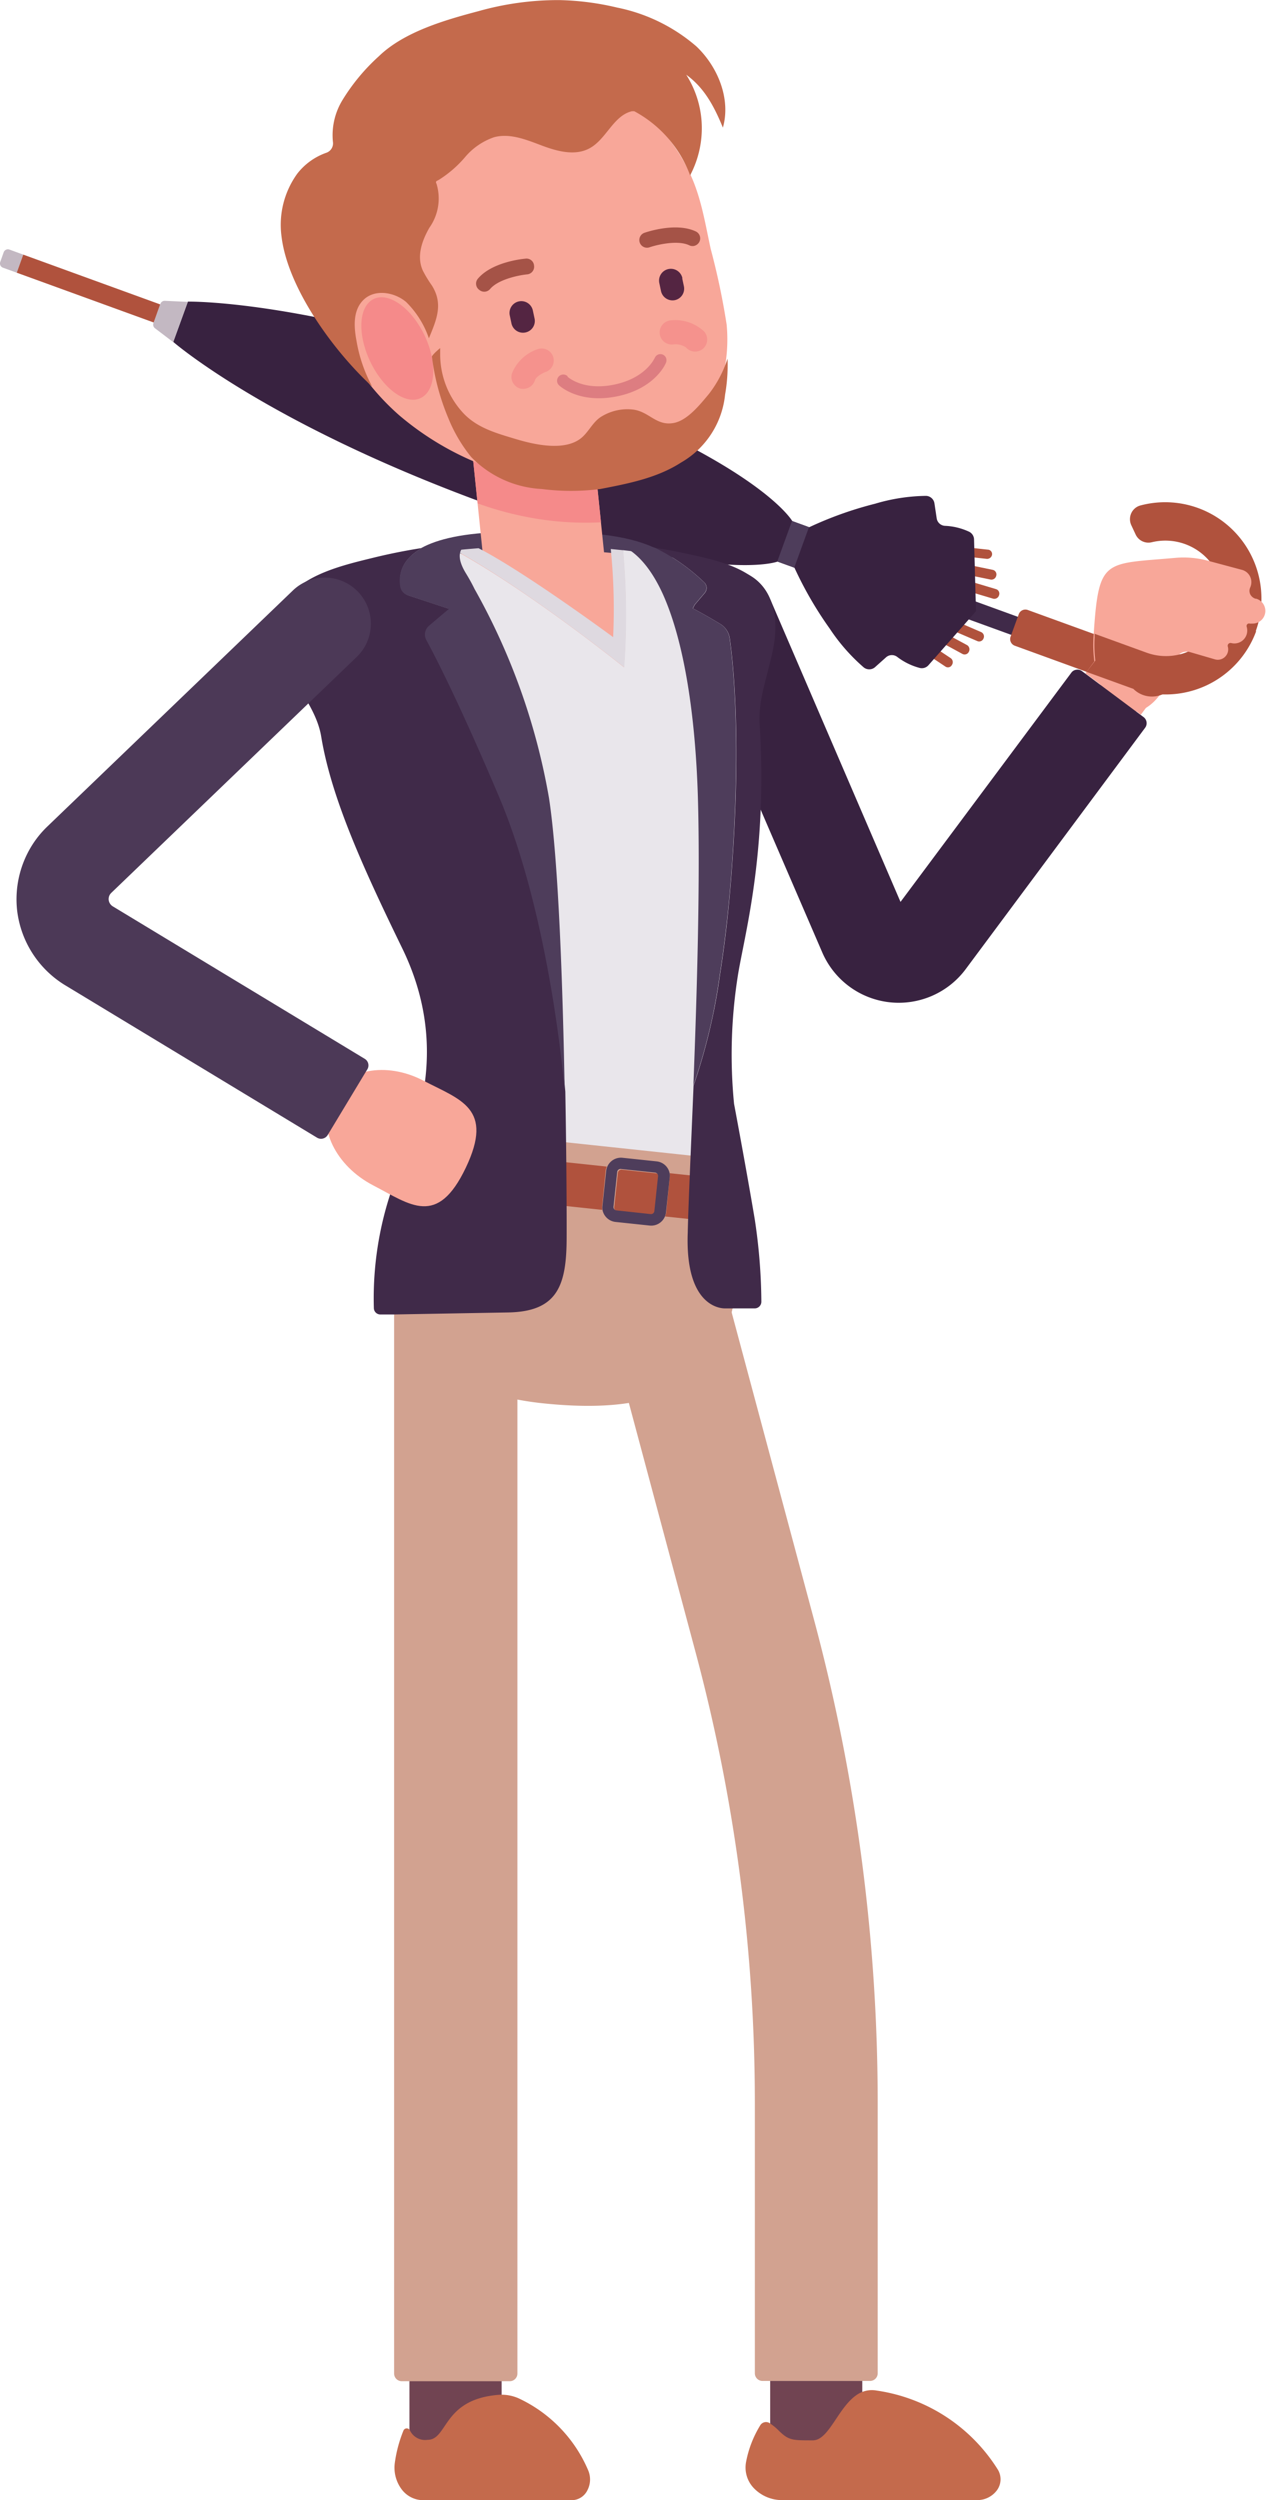 <svg id="Layer_1" data-name="Layer 1" xmlns="http://www.w3.org/2000/svg" width="143.75" height="283.66" viewBox="0 0 143.75 283.66">
  <title>man</title>
  <g>
    <g>
      <g>
        <path d="M956.9,835.41a.57.57,0,0,1-.59.51l-11.6-1.28L957,837.17a.53.53,0,0,1,.37.66.56.56,0,0,1-.63.44l-9.72-2,10.35,3.09a.53.53,0,0,1,.32.68.56.56,0,0,1-.66.4l-16.14-4.81a.53.53,0,0,1-.32-.68l-.3-.06a.53.53,0,0,1-.37-.66l0-.07,0,0-.3,0a.5.5,0,0,1-.41-.61.42.42,0,0,1,0-.12.56.56,0,0,1,.56-.39l16.64,1.83A.51.51,0,0,1,956.9,835.41Z" transform="translate(-844.25 -772.51)" style="fill: #b0523d"/>
        <path d="M955.93,844.94a.53.53,0,0,1-.68.32L945.33,841l8.74,4.71a.57.57,0,0,1,.19.75.53.53,0,0,1-.7.26l-11.06-6,9.71,6.47a.56.56,0,0,1,.13.76.51.51,0,0,1-.71.21L937.7,838.9a.56.56,0,0,1-.19-.66.53.53,0,0,1,.06-.1.51.51,0,0,1,.71-.21l.24.17a.11.11,0,0,0,0-.05l0-.07a.52.52,0,0,1,.7-.27l.27.15a.53.53,0,0,1,.68-.32l15.47,6.68A.54.54,0,0,1,955.93,844.94Z" transform="translate(-844.25 -772.51)" style="fill: #b0523d"/>
      </g>
      <rect x="911.55" y="775.49" width="2.18" height="101.91" transform="translate(-1020 629.53) rotate(-70.03)" style="fill: #402a49"/>
      <path d="M846.15,803.45l-1.57-.57a.51.51,0,0,1-.3-.66l.39-1.09a.51.51,0,0,1,.66-.3l1.56.57Z" transform="translate(-844.25 -772.51)" style="fill: #c3b8c2"/>
      <path d="M986.89,844.11a10.94,10.94,0,0,1-14,6.54l-13.42-4.88a.8.8,0,0,1-.48-1l.94-2.58a.8.8,0,0,1,1-.48l13.42,4.87a6.56,6.56,0,1,0,.69-12.55,1.6,1.6,0,0,1-1.84-.87l-.5-1.07a1.63,1.63,0,0,1,0-1.35,1.6,1.6,0,0,1,1-.87,10.93,10.93,0,0,1,13.13,14.27Z" transform="translate(-844.25 -772.51)" style="fill: #b0523d"/>
      <path d="M943.62,829.66a21.08,21.08,0,0,1,5.79-.89,1,1,0,0,1,.94.83l.26,1.73a1,1,0,0,0,.94.84,7.18,7.18,0,0,1,2.72.66,1,1,0,0,1,.58.87l.22,8.16L949.66,848a1,1,0,0,1-1,.29,7.21,7.21,0,0,1-2.51-1.23,1,1,0,0,0-1.26,0l-1.31,1.17a1,1,0,0,1-1.26,0,21.48,21.48,0,0,1-3.86-4.4,42.24,42.24,0,0,1-4-6.9l-1.93-.7s-7.34,2.78-32.61-6.39-36-18.54-36-18.54l1.66-4.57s14.25-.28,39.51,8.9,29.12,16,29.12,16l1.92.7A41.68,41.68,0,0,1,943.62,829.66Z" transform="translate(-844.25 -772.51)" style="fill: #382240"/>
      <path d="M863.92,811.33l-2.08-1.58a.52.52,0,0,1-.17-.58l.8-2.2a.51.51,0,0,1,.5-.33l2.61.12Z" transform="translate(-844.25 -772.51)" style="fill: #c3b8c2"/>
      <rect x="931.91" y="833.3" width="4.87" height="2.05" transform="translate(-1013.1 655.16) rotate(-70.04)" style="fill: #4e3d5b"/>
      <path d="M846.89,801.4l15.55,5.65-.27.74-.2.56-.27.75-15.55-5.65Z" transform="translate(-844.25 -772.51)" style="fill: #b0523d"/>
    </g>
    <g>
      <path d="M970.08,845.44a3.92,3.92,0,0,1,6.29,4.69l-2.58,3.47-6.29-4.69Z" transform="translate(-844.25 -772.51)" style="fill: #f8a799"/>
      <path d="M977.75,835.8a10.56,10.56,0,0,1,3.54.3l4,1.07a1.44,1.44,0,0,1,1,1.76,1.55,1.55,0,0,1-.08.23.92.92,0,0,0,0,.78,1,1,0,0,0,.6.5l.08,0a1.44,1.44,0,0,1-.48,2.82,1.17,1.17,0,0,1-.26,0,.27.27,0,0,0-.28.08.28.28,0,0,0-.06.29,1.49,1.49,0,0,1,0,.84,1.46,1.46,0,0,1-1.76,1,.32.32,0,0,0-.39.39,1.14,1.14,0,0,1,0,.66,1.18,1.18,0,0,1-1.46.8l-2.85-.83a1.3,1.3,0,0,0-1.62.93c-.85,3.37-2.79,5.82-4.92,5.88-2.69.07-4.66-3.72-4.4-8.46C969,835.77,969.48,836.54,977.75,835.8Z" transform="translate(-844.25 -772.51)" style="fill: #f8a799"/>
      <path d="M972.89,850.65l-5.27-1.91,1-1.28a14.91,14.91,0,0,1-.08-2.61c0-.15,0-.29,0-.43l5.87,2.13a6.45,6.45,0,0,0,3.9.18,1.29,1.29,0,0,0-.47.7,3,3,0,0,1-4.92,3.22Z" transform="translate(-844.25 -772.51)" style="fill: #b0523d"/>
      <path d="M945.2,886.22a9.46,9.46,0,0,1-7.59-5.66L922,844.42a5.23,5.23,0,0,1,7.93-6.27,5.43,5.43,0,0,1,1.68,2.12l14.89,34.57,19.39-26a.81.81,0,0,1,.57-.34.84.84,0,0,1,.65.16l.35.26,6.29,4.69.35.26a.87.87,0,0,1,.17,1.22L953.9,882.47A9.48,9.48,0,0,1,945.2,886.22Z" transform="translate(-844.25 -772.51)" style="fill: #382240"/>
    </g>
    <g>
      <path d="M942.16,1048.33a5.23,5.23,0,0,1-10.46,0v-5.68h10.46Z" transform="translate(-844.25 -772.51)" style="fill: #714452"/>
      <path d="M918.54,915.51a7.28,7.28,0,0,1,1.8-.23,7,7,0,0,1,6.73,5.17l9.64,35.95a211.92,211.92,0,0,1,7.2,54.71v30.67a.87.87,0,0,1-.87.87H930.83a.87.87,0,0,1-.87-.87v-30.67a197.66,197.66,0,0,0-6.72-51.1l-9.64-36A7,7,0,0,1,918.54,915.51Z" transform="translate(-844.25 -772.51)" style="fill: #d2a290"/>
      <path d="M930.6,1047.64a.77.77,0,0,1,1-.23,6.45,6.45,0,0,1,1.09.89c1.13,1.11,1.56,1.09,3.85,1.09,1.91,0,2.92-4,5.25-5.32a3,3,0,0,1,2-.33,19.52,19.52,0,0,1,13.78,9,2.11,2.11,0,0,1-.11,2.3,2.78,2.78,0,0,1-2.29,1.13H933.1a4.44,4.44,0,0,1-3.21-1.31,3.38,3.38,0,0,1-.93-3A12.3,12.3,0,0,1,930.6,1047.64Z" transform="translate(-844.25 -772.51)" style="fill: #c46a4c"/>
    </g>
    <g>
      <path d="M901.21,1048.33a5.24,5.24,0,0,1-10.47,0v-5.68h10.47Z" transform="translate(-844.25 -772.51)" style="fill: #714452"/>
      <path d="M896,913.1a7,7,0,0,1,7,7v121.71a.87.87,0,0,1-.87.87H889.87a.87.87,0,0,1-.87-.87V920.07A7,7,0,0,1,896,913.1Z" transform="translate(-844.25 -772.51)" style="fill: #d2a290"/>
      <path d="M890.06,1048.28a.41.41,0,0,1,.37-.25.42.42,0,0,1,.37.24,1.91,1.91,0,0,0,2,1.06c2.31,0,1.69-4.57,8-5.1a4.75,4.75,0,0,1,2.38.41,15.88,15.88,0,0,1,7.84,8.11,2.65,2.65,0,0,1-.07,2.3,2,2,0,0,1-1.76,1.13H892.26a3.07,3.07,0,0,1-2.46-1.31,4.1,4.1,0,0,1-.71-3A15.19,15.19,0,0,1,890.06,1048.28Z" transform="translate(-844.25 -772.51)" style="fill: #c46a4c"/>
    </g>
    <path d="M918.57,834.66c-3.26-1.47-7.66-2-16.78-1.8-4.92.08-7.91.84-9.69,1.82,0,0-1.41,16.17,13.51,15.92S918.57,834.66,918.57,834.66Z" transform="translate(-844.25 -772.51)" style="fill: #4e3d5b"/>
    <path d="M909.18,847.69a6.85,6.85,0,0,0,4.22-7.05l-2.59-25.11a6.86,6.86,0,1,0-13.64,1.41l2.59,25.11a6.86,6.86,0,0,0,7.53,6.12A7,7,0,0,0,909.18,847.69Z" transform="translate(-844.25 -772.51)" style="fill: #f8a799"/>
    <path d="M898.48,829.62l-1.31-12.68a6.86,6.86,0,1,1,13.64-1.41l1.68,16.24a34.74,34.74,0,0,1-8.65-.65A36.88,36.88,0,0,1,898.48,829.62Z" transform="translate(-844.25 -772.51)" style="fill: #f58a8a"/>
    <path d="M879.75,839.64c11.34-6.11,38-6.27,48.92-.85a3.93,3.93,0,0,1,1.77,5.26,3.79,3.79,0,0,1-.2.34,15.83,15.83,0,0,0-2.39,9.39,93.12,93.12,0,0,1-1.6,23.8c-3.76,17.13.4,27.37.49,32.62.19,10.73.51,19.59-18.63,19.92s-18.86-15-16.74-22.52c1.07-3.81,7.73-15,.93-29.27-4.34-9.12-7.92-17-9-23.81a15.83,15.83,0,0,0-4.44-8.65,4.47,4.47,0,0,1-.68-.92A3.92,3.92,0,0,1,879.75,839.64Z" transform="translate(-844.25 -772.51)" style="fill: #f8a799"/>
    <g>
      <path d="M877.43,841.84a4.32,4.32,0,0,0,.35,3.32,4.39,4.39,0,0,0,.76,1,15.22,15.22,0,0,1,4.3,8.41c1.13,6.9,4.77,14.93,9.07,23.94,5.65,11.89,1.9,21.48-.12,26.64-.37,1-.66,1.71-.84,2.32a25.87,25.87,0,0,0-1,7.13l37.23-.64c0-1.14,0-2.31,0-3.5v-.28a37.53,37.53,0,0,0-.69-5.19,64.89,64.89,0,0,1,.18-27.32,94.07,94.07,0,0,0,1.62-23.93,15.23,15.23,0,0,1,2.32-9.12l.22-.39a4.37,4.37,0,0,0-2-5.84c-3.32-1.65-8.19-2.83-13.85-3.46a82.38,82.38,0,0,1,.12,13.29S904.66,839.78,896,835c-6.79.72-12.56,2.22-16.44,4.3A4.39,4.39,0,0,0,877.43,841.84Z" transform="translate(-844.25 -772.51)" style="fill: #e9e6eb"/>
      <path d="M898.59,834.71c-.89.07-1.75.14-2.61.24,8.68,4.83,19.15,13.28,19.15,13.28a82.38,82.38,0,0,0-.12-13.29l-1.41-.14a68.33,68.33,0,0,1,.27,10S903.87,837.42,898.59,834.71Z" transform="translate(-844.25 -772.51)" style="fill: #ded9e0"/>
    </g>
    <path d="M928.65,908a23.61,23.61,0,0,1,0,4.68l0,.28c-.58,5.46-1.12,10.61-4.2,14.25-3.42,4.06-9.34,5.49-18.63,4.51-7.38-.79-12.51-3.54-15.25-8.17-4.26-7.22-1.09-16.1,0-18.65a29.71,29.71,0,0,1,1.87-3.69l.15-.26a.87.87,0,0,1,.85-.44l34.31,3.65a.86.86,0,0,1,.78.82C928.49,906,928.55,907,928.65,908Z" transform="translate(-844.25 -772.51)" style="fill: #d2a290"/>
    <g>
      <rect x="914.09" y="905.36" width="4.73" height="4.67" rx="0.38" transform="translate(-927.24 950.6) rotate(-83.93)" style="fill: #b0523d"/>
      <path d="M920.29,906.11a1.6,1.6,0,0,0,0-.49l4.45.47-.52,4.91-4.45-.47a1.81,1.81,0,0,0,.13-.47Z" transform="translate(-844.25 -772.51)" style="fill: #b0523d"/>
      <polygon points="60.7 136.44 49.66 135.27 51.34 130.48 61.22 131.53 60.7 136.44" style="fill: #b0523d"/>
      <path d="M892.13,907.6l-2.53-.27c.25-.79.49-1.47.7-2l.19-.47c.21-.49.43-1,.67-1.44l.43-.86h0l2.22.24Z" transform="translate(-844.25 -772.51)" style="fill: #b0523d"/>
      <path d="M912.63,909.29a1.6,1.6,0,0,0,0,.49l-5.55-.59.52-4.91,5.55.59a1.71,1.71,0,0,0-.13.47Z" transform="translate(-844.25 -772.51)" style="fill: #b0523d"/>
      <path d="M926.44,906.28l2.1.22c0,.49.06,1,.11,1.47s.07,1,.09,1.56v.39c0,.52,0,1,0,1.56h0l-2.8-.29Z" transform="translate(-844.25 -772.51)" style="fill: #b0523d"/>
      <path d="M914.13,911.15l3.88.41a1.69,1.69,0,0,0,1.73-1,1.81,1.81,0,0,0,.13-.47l.42-3.95a1.6,1.6,0,0,0,0-.49,1.68,1.68,0,0,0-1.47-1.37l-3.88-.41a1.69,1.69,0,0,0-1.73,1,1.71,1.71,0,0,0-.13.47l-.42,3.95a1.6,1.6,0,0,0,0,.49A1.69,1.69,0,0,0,914.13,911.15Zm4-.89-3.88-.42a.38.38,0,0,1-.34-.41l.42-3.95a.38.38,0,0,1,.42-.34l3.88.41a.38.38,0,0,1,.34.42l-.42,3.95A.38.38,0,0,1,918.15,910.26Z" transform="translate(-844.25 -772.51)" style="fill: #4e3d5b"/>
    </g>
    <g>
      <g>
        <path d="M880.79,804.59c-2.27-10.47,5.48-21,17.29-23.59a24.11,24.11,0,0,1,5.35-.54,22.5,22.5,0,0,1,14.5,5.37,19.6,19.6,0,0,1,4.48,6c1.42,2.82,1.87,5.85,2.54,8.93a81.43,81.43,0,0,1,1.81,8.59,18,18,0,0,1-5.13,14.33c-4.37,4.37-11.31,4.31-17,3.21a33.1,33.1,0,0,1-15.06-7.27,27.67,27.67,0,0,1-8.68-14.48Z" transform="translate(-844.25 -772.51)" style="fill: #f8a799"/>
        <path d="M886.78,806.39c1.74-.73,4.31,1.2,5.74,4.31s1.18,6.23-.56,7-4.31-1.2-5.74-4.31S885,807.12,886.78,806.39Z" transform="translate(-844.25 -772.51)" style="fill: #f58a8a"/>
        <g>
          <path d="M908.67,815.23c.07.07,1.82,1.67,5.4.9s4.51-3,4.55-3.06a.69.69,0,0,1,1.28.5c0,.12-1.2,3-5.54,3.9s-6.56-1.17-6.65-1.26a.69.69,0,0,1,1-1Z" transform="translate(-844.25 -772.51)" style="fill: #dd7d81"/>
          <path d="M921.71,804.08l.19.89a1.33,1.33,0,0,1-1,1.59h0a1.34,1.34,0,0,1-1.59-1l-.19-.9a1.34,1.34,0,1,1,2.62-.56Z" transform="translate(-844.25 -772.51)" style="fill: #542542"/>
          <path d="M903.92,810.23a1.34,1.34,0,0,1-1.59-1l-.19-.9a1.34,1.34,0,1,1,2.62-.56l.19.89A1.33,1.33,0,0,1,903.92,810.23Z" transform="translate(-844.25 -772.51)" style="fill: #542542"/>
          <path d="M905.32,812.12a1.37,1.37,0,0,1,.87,2.6c-.43.16-1.09.56-1.2.93a1.37,1.37,0,0,1-1,.94,1.47,1.47,0,0,1-.69,0,1.38,1.38,0,0,1-.92-1.71A4.78,4.78,0,0,1,905.32,812.12Z" transform="translate(-844.25 -772.51)" style="fill: #f5928d"/>
          <path d="M919.16,810.37a1.38,1.38,0,0,1,1.22-1.51,4.78,4.78,0,0,1,3.83,1.27,1.38,1.38,0,0,1-.13,1.94,1.35,1.35,0,0,1-.61.3,1.39,1.39,0,0,1-1.33-.44,2.13,2.13,0,0,0-1.47-.34A1.37,1.37,0,0,1,919.16,810.37Z" transform="translate(-844.25 -772.51)" style="fill: #f5928d"/>
          <path d="M898.52,804.12c1.59-1.87,5-2.23,5.37-2.26a.86.86,0,0,1,1,.78.87.87,0,0,1-.79,1c-.84.08-3.24.53-4.2,1.66a.87.87,0,0,1-1.23.1A.87.87,0,0,1,898.52,804.12Z" transform="translate(-844.25 -772.51)" style="fill: #a55347"/>
          <path d="M918,800.57a.87.87,0,0,1-.57-1.65c.36-.12,3.61-1.2,5.83-.15a.87.87,0,0,1,.41,1.16.9.9,0,0,1-.6.48.85.85,0,0,1-.56-.07C921.19,799.71,918.81,800.29,918,800.57Z" transform="translate(-844.25 -772.51)" style="fill: #a55347"/>
        </g>
      </g>
      <g>
        <path d="M894.23,812c0,.57,0,.24,0,.81a9.8,9.8,0,0,0,2.57,6.51c1.59,1.74,3.81,2.34,6,3s5.84,1.49,7.67-.31c.76-.74,1.2-1.75,2.16-2.29a5.62,5.62,0,0,1,3.58-.73c1.79.27,2.58,1.87,4.54,1.51,1.56-.29,3-2.1,4-3.3a13.07,13.07,0,0,0,2.11-4,19.51,19.51,0,0,1-.28,4.09,10.05,10.05,0,0,1-5,7.7c-2.73,1.76-6,2.39-9.16,3a26.12,26.12,0,0,1-6.67,0,12,12,0,0,1-8-3.63,17.2,17.2,0,0,1-2.6-4.42,26.08,26.08,0,0,1-1.86-7C893.53,812.6,893.83,812.34,894.23,812Z" transform="translate(-844.25 -772.51)" style="fill: #c46a4c"/>
        <path d="M878,792.22a7.2,7.2,0,0,1,3.31-2.38,1.13,1.13,0,0,0,.74-1.25,7.64,7.64,0,0,1,1.12-4.78,22.5,22.5,0,0,1,4.1-4.92c2.87-2.78,7.55-4.12,11.33-5.12a33.35,33.35,0,0,1,9.16-1.25,31,31,0,0,1,6.57.85,19.72,19.72,0,0,1,9,4.41c2.46,2.34,3.92,6,3,9.21-1.1-2.69-2.24-4.61-4.16-6a11.32,11.32,0,0,1,1.72,5,11.46,11.46,0,0,1-1.28,6.42,13.64,13.64,0,0,0-6.34-7.28l-.27,0c-2.1.5-2.9,3.16-4.78,4.19-1.64.91-3.67.37-5.43-.29s-3.63-1.44-5.44-.95a7.47,7.47,0,0,0-3.26,2.22,13,13,0,0,1-3,2.61l-.23.12a.18.18,0,0,0-.09.24,1,1,0,0,1,.08.21,5.73,5.73,0,0,1-.84,4.86c-.84,1.46-1.5,3.28-.73,4.91a14.14,14.14,0,0,0,1,1.64c1.34,2.11.53,3.91-.33,6a10.58,10.58,0,0,0-2.59-4.12c-1.33-1.12-3.49-1.47-4.77-.3s-1.17,3.08-.86,4.71a16.73,16.73,0,0,0,1.78,5.19c-4.36-4-9.58-11.15-10.29-17A9.91,9.91,0,0,1,878,792.22Z" transform="translate(-844.25 -772.51)" style="fill: #c46a4c"/>
      </g>
    </g>
    <g>
      <path d="M923,895.69h0a65.85,65.85,0,0,0,3-12.57c.55-3.48,1.06-7.69,1.4-12.71,1-14.23.12-22.62-.28-25.46a2.3,2.3,0,0,0-1.11-1.66c-.74-.45-1.85-1.1-3.08-1.75l.21-.41,1.14-1.34a.88.88,0,0,0-.1-1.24,22.15,22.15,0,0,0-5.53-3.88c1.1.17,2.2.37,3.28.6,4.24.92,9.59,1.93,10.28,7.06.58,4.23-2,8.21-1.7,12.43.92,14.87-1.83,24.15-2.51,28.65a57.29,57.29,0,0,0-.4,14.34s1.38,7.31,2.35,13.1a64.31,64.31,0,0,1,.75,9.35.76.76,0,0,1-.74.76l-1.17,0-2.24,0h0c-.39,0-4.52-.12-4.21-8.58C922.42,908.9,922.71,902.76,923,895.69Z" transform="translate(-844.25 -772.51)" style="fill: #402a49"/>
      <path d="M880.72,856.07c-.74-4.45-5.27-7.75-5-12.43.27-5.42,6.78-6.83,11-7.87q2.71-.66,5.48-1.09c-2.62,1.44-2.66,3.38-2.43,4.43a1.29,1.29,0,0,0,.86.95l4.67,1.54c-.9.74-1.71,1.44-2.29,1.93a1.3,1.3,0,0,0-.28,1.6c1,1.9,3.68,7,8.2,17.65,5.74,13.48,7.36,31.84,7.51,33.58h0c.14,7.8.16,14.33.15,16.52,0,5.45-1,8.45-6.67,8.54l-13.06.23-1.4,0a.74.74,0,0,1-.76-.7,38.13,38.13,0,0,1,3.09-16.21c1.9-4.77,5.43-13.67.18-24.54C885.59,871.2,881.88,863.14,880.72,856.07Z" transform="translate(-844.25 -772.51)" style="fill: #402a49"/>
      <g>
        <path d="M918.63,834.66a22.15,22.15,0,0,1,5.53,3.88.88.88,0,0,1,.1,1.24l-1.14,1.34-.21.41c1.23.65,2.34,1.3,3.08,1.75a2.3,2.3,0,0,1,1.11,1.66c.4,2.84,1.27,11.23.28,25.46-.34,5-.85,9.23-1.4,12.71a65.85,65.85,0,0,1-3,12.57c.42-10.71.79-23.56.51-32.82-.28-9.09-1.53-17.56-4-23-1.32-2.87-3-4.87-5.06-5.62C916.35,834.4,917.85,834.53,918.63,834.66Z" transform="translate(-844.25 -772.51)" style="fill: #4e3d5b"/>
        <path d="M892.18,834.68c1.47-.23,3.29-.38,5.3-.49-.85.34-1.64,1.19-.35,3.33.3.49.65,1.09,1,1.81a74.05,74.05,0,0,1,8.46,23.74c1.09,7.13,1.57,21.63,1.78,33.29-.15-1.74-1.77-20.1-7.51-33.58-4.52-10.64-7.17-15.75-8.2-17.65a1.3,1.3,0,0,1,.28-1.6c.58-.49,1.39-1.19,2.29-1.93l-4.67-1.54a1.29,1.29,0,0,1-.86-.95C889.52,838.06,889.56,836.12,892.18,834.68Z" transform="translate(-844.25 -772.51)" style="fill: #4e3d5b"/>
      </g>
    </g>
    <g>
      <path d="M889.43,896.45a3.92,3.92,0,0,1-4,6.71l-3.7-2.24,4.05-6.71Z" transform="translate(-844.25 -772.51)" style="fill: #f8a799"/>
      <path d="M897.14,905c-3.24,6.78-6.28,4.2-10.52,2s-6.39-6.6-4.82-9.89,6.28-4.2,10.51-2S900.37,898.23,897.14,905Z" transform="translate(-844.25 -772.51)" style="fill: #f8a799"/>
      <path d="M846.19,875.77a11.54,11.54,0,0,1,1.59-7.18,11.18,11.18,0,0,1,1.85-2.31l27.87-26.77a5.23,5.23,0,0,1,8.1,6.48,5.53,5.53,0,0,1-.86,1.07l-27.87,26.77a1.57,1.57,0,0,0-.15.19,1,1,0,0,0-.13.6,1,1,0,0,0,.46.72l28.61,17.3a.87.87,0,0,1,.3,1.2l-.23.37-4.05,6.71-.23.38a.88.88,0,0,1-1.2.29l-28.61-17.3A11.51,11.51,0,0,1,846.19,875.77Z" transform="translate(-844.25 -772.51)" style="fill: #4c3957"/>
    </g>
  </g>
</svg>
